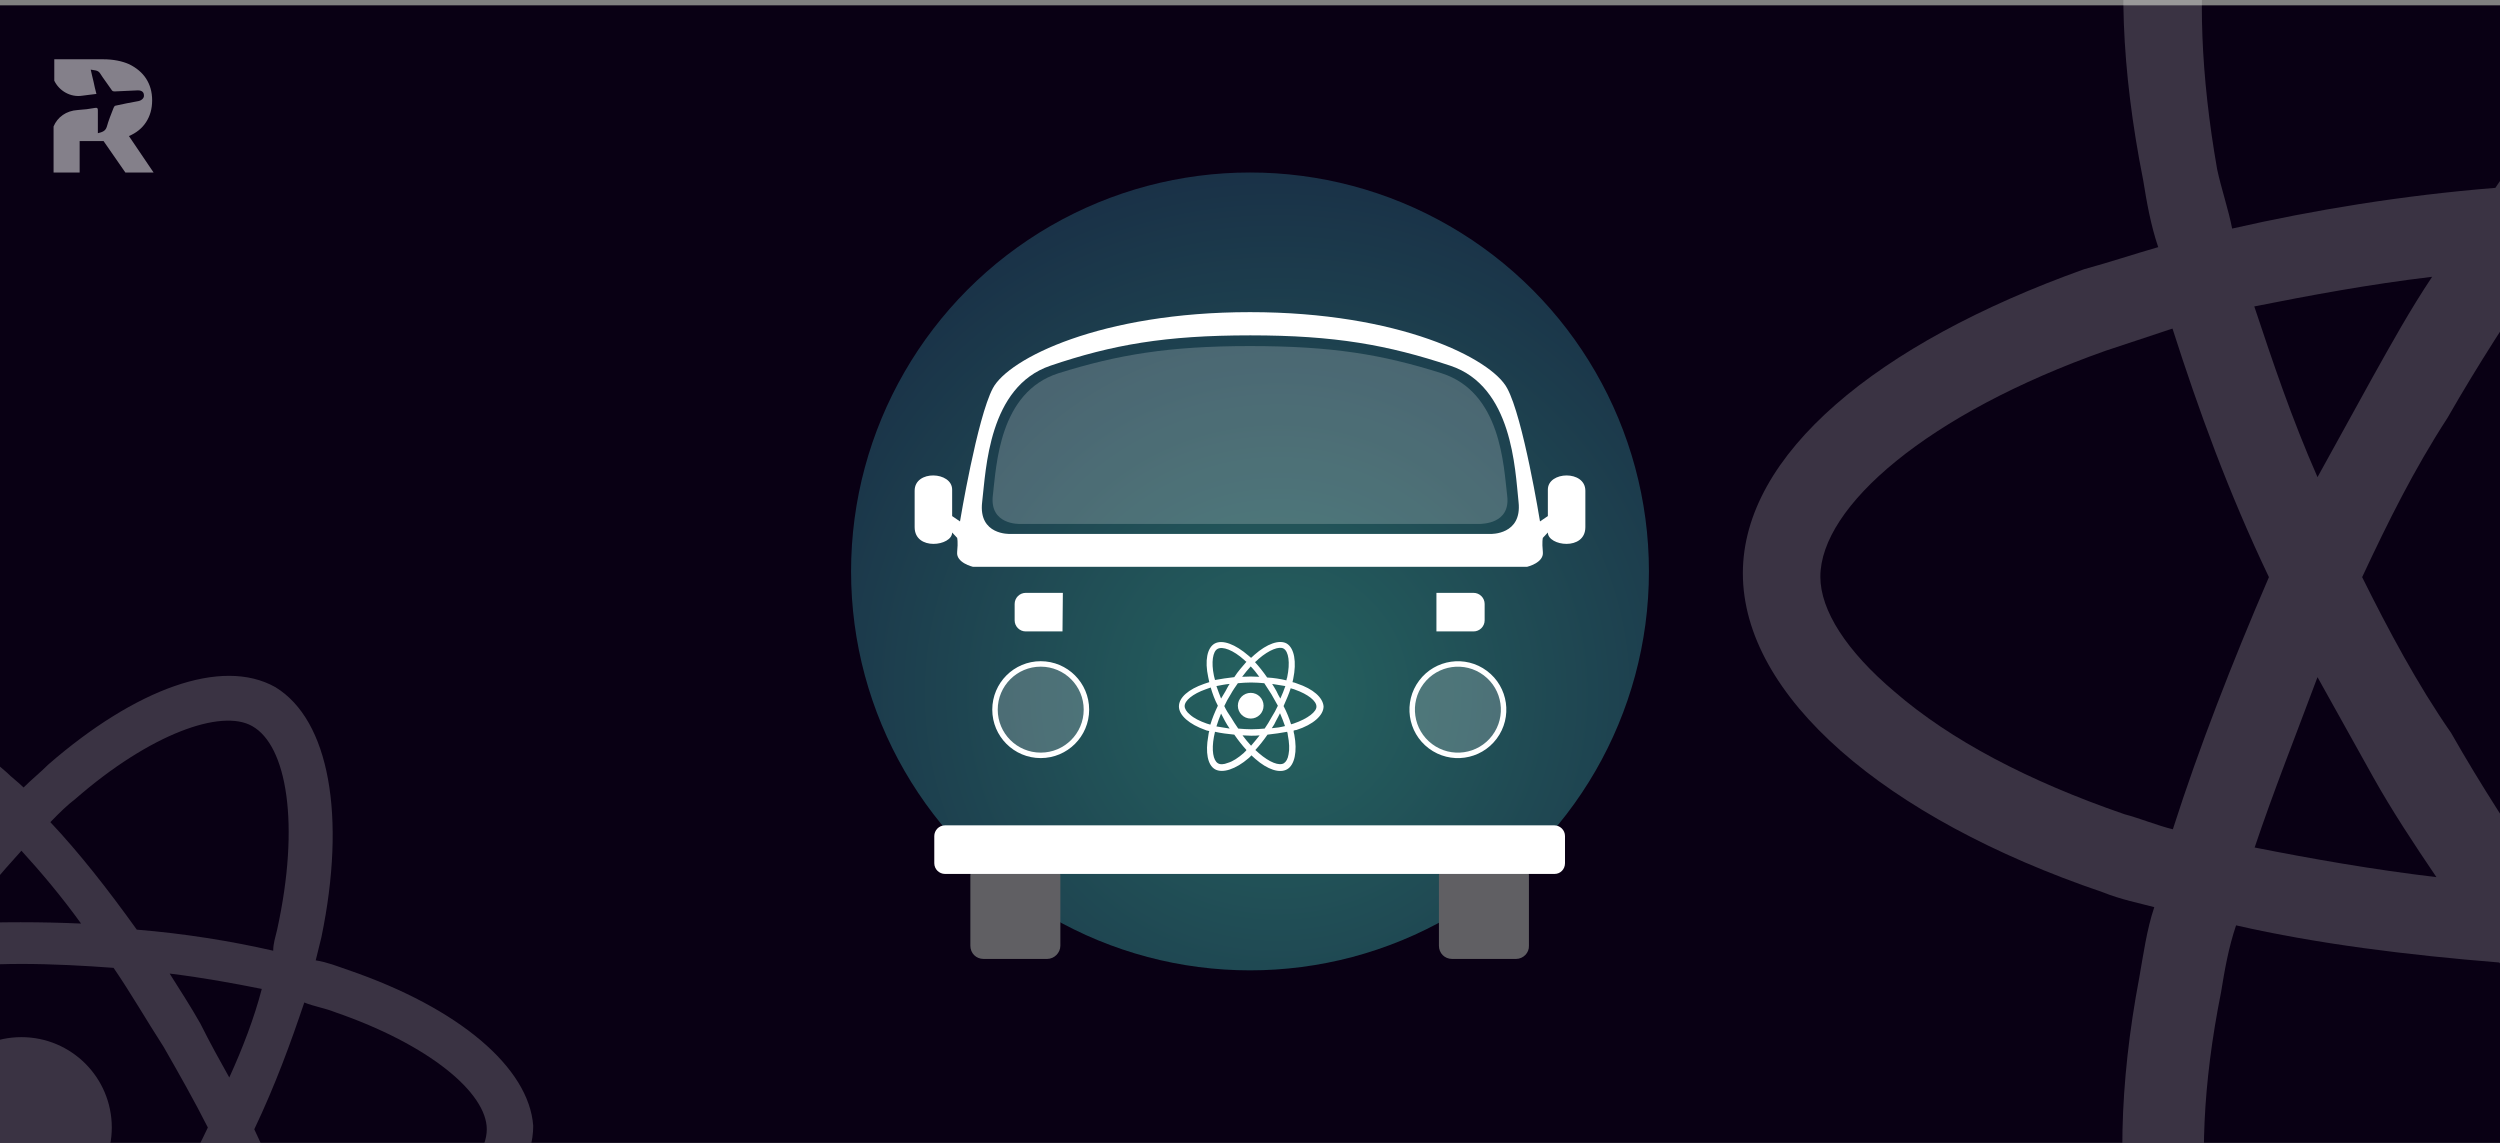 <?xml version="1.0" encoding="utf-8"?>
<!-- Generator: Adobe Illustrator 27.6.0, SVG Export Plug-In . SVG Version: 6.00 Build 0)  -->
<svg version="1.1" id="Layer_1" xmlns="http://www.w3.org/2000/svg" xmlns:xlink="http://www.w3.org/1999/xlink" x="0px" y="0px"
	 viewBox="0 0 700 320" style="enable-background:new 0 0 700 320;" xml:space="preserve">
<rect x="0" y="0" width="700" height="320" fill="#808080" stroke="none"/>
<style type="text/css">
	.st0{fill:#090014;}
	.st1{opacity:0.2;}
	.st2{fill:#FFFFFF;}
	.st3{fill:url(#SVGID_1_);}
	.st4{opacity:0.2;fill:#FFFFFF;enable-background:new    ;}
	.st5{fill:#FFFFFF;fill-opacity:0.2;stroke:#FFFFFF;stroke-width:1.529;stroke-miterlimit:10;}
	.st6{fill:#605F63;}
	.st7{fill:#FFFFFF;fill-opacity:0.2;stroke:#FFFFFF;stroke-width:1.529;stroke-miterlimit:10.001;}
	.st8{opacity:0.5;fill:#FFFFFF;}
</style>
<rect y="1.5" class="st0" width="700" height="318.5"/>
<g class="st1">
	<path class="st2" d="M97.5,271.6c-3.2-1.1-5.9-2.2-9.1-2.7l1.6-6.5c7-33.9,2.2-60.8-12.9-70C62,183.9,37.8,193,13.6,214
		c-2.2,2.2-4.8,4.3-7,6.5c-1.6-1.6-3.2-2.7-4.8-4.3c-25.8-22.6-51.7-32.3-66.7-23.7c-15.1,8.6-19.4,33.9-12.9,66.2
		c0.5,3.2,1.1,6.5,2.2,9.7c-3.8,1.1-7,2.2-10.8,3.2c-30.1,10.8-49.5,26.9-49.5,44.1c0,17.8,20.4,35.5,52.2,46.3
		c2.7,1.1,5.4,1.6,7.5,2.2c-1.1,3.2-1.6,7-2.2,10.2c-5.9,31.2-1.1,56.5,13.5,64.6c15.1,8.6,40.9,0,66.2-22.1
		c2.2-1.6,3.8-3.8,5.9-5.4c2.7,2.2,4.8,4.8,7.5,7c24.2,21,47.9,29.1,63,20.4c15.1-8.6,20.4-35.5,14-68.3c-0.5-2.7-1.1-4.8-1.6-7.5
		c1.6-0.5,3.8-1.1,5.4-1.6c32.8-10.8,53.8-28.5,53.8-46.3C148.1,299,128.7,282.3,97.5,271.6L97.5,271.6z M21.1,223.7
		c21-18.3,40.9-25.3,49.5-20.4c9.7,5.4,13.5,27.4,7,57c-0.5,2.2-1.1,3.8-1.1,5.9c-11.8-2.7-24.8-4.8-38.2-5.9
		c-8.1-11.3-16.1-21.5-24.2-30.1C16.8,227.4,19,225.3,21.1,223.7z M-52.6,330.8l8.1,14.5c2.7,4.8,5.9,9.7,9.1,14.5
		c-9.1-1.1-18.3-2.7-26.4-4.3C-59.1,347.4-55.8,339.4-52.6,330.8L-52.6,330.8z M-52.6,301.7c-3.8-8.6-6.5-16.7-9.1-24.8
		c8.1-1.6,16.7-3.2,25.8-4.3c-3.2,4.8-5.9,9.7-8.6,14.5L-52.6,301.7L-52.6,301.7z M-46.2,316.2c3.8-8.1,7.5-15.6,12.4-23.1
		c4.3-7.5,9.1-15.1,14-22.1c8.6-0.5,17.2-1.1,25.8-1.1s17.8,0.5,25.8,1.1c4.8,7,9.1,14.5,14,22.1c4.3,7.5,8.6,15.1,12.4,22.6
		c-3.8,8.1-8.1,15.6-12.4,23.1c-4.3,7.5-8.6,15.1-13.5,22.1c-8.6,0.5-17.2,1.1-25.8,1.1s-17.2-0.5-25.8-1.1c-4.8-7-9.7-14.5-14-22.1
		C-38.1,331.8-42.4,323.8-46.2,316.2L-46.2,316.2z M56.1,345.3c2.7-4.8,5.4-10.2,8.1-15.1c3.8,8.6,7,17.2,9.7,25.3
		c-8.1,2.2-17.2,3.2-26.4,4.3C50.7,355,53.4,350.1,56.1,345.3L56.1,345.3z M64.2,301.7c-2.7-4.8-5.4-9.7-8.1-15.1
		c-2.7-4.8-5.9-9.7-8.6-14c9.1,1.1,17.8,2.7,25.8,4.3C71.2,285,67.9,293.6,64.2,301.7z M6,238.2c5.4,5.9,11.3,12.9,16.7,20.4
		c-11.3-0.5-22.6-0.5-33.9,0C-5.3,251.1,0.1,244.7,6,238.2z M-59.6,203.8c9.7-5.4,30.7,2.2,52.7,22.1c1.6,1.1,2.7,2.7,4.3,3.8
		c-8.1,9.1-16.7,18.8-24.2,30.1c-13.5,1.1-26.4,3.2-38.2,5.9c-0.5-2.7-1.6-5.9-2.2-8.6C-72,229.6-68.8,208.6-59.6,203.8L-59.6,203.8
		z M-73.6,352.8c-2.2-0.5-4.8-1.6-7-2.2c-14-4.8-25.3-10.8-33.4-17.8c-7-5.9-10.8-11.8-10.8-16.7c0-10.2,15.6-23.7,41.4-32.8
		l9.7-3.2c3.8,11.8,8.1,23.7,14,36.1C-65,328.6-69.8,341-73.6,352.8L-73.6,352.8z M-7.4,408.3c-11.3,9.7-22.1,16.7-31.8,19.9
		c-8.6,3.2-15.6,3.2-19.9,0.5c-9.1-5.4-12.9-25.3-7.5-52.2c0.5-3.2,1.1-6.5,2.2-9.7c11.8,2.7,24.8,4.3,38.2,5.4
		c8.1,11.3,16.1,21.5,24.2,30.1C-3.6,405-5.8,406.6-7.4,408.3L-7.4,408.3z M6.6,394.3c-5.9-6.5-11.3-12.9-17.2-20.4
		c5.4,0,10.8,0.5,16.7,0.5s11.3,0,17.2-0.5C17.3,381.4,12,388.3,6.6,394.3z M80.3,411.5c-1.6,9.1-4.8,15.1-9.1,17.8
		c-9.1,5.4-28-1.6-49-19.4c-2.2-2.2-4.8-4.3-7-6.5c8.1-8.6,16.1-18.8,23.7-30.1c14-1.1,26.9-3.2,38.7-5.9c0.5,2.2,1.1,4.8,1.6,7
		C81.9,388.3,82.5,401.3,80.3,411.5L80.3,411.5z M90.5,350.7l-4.8,1.6c-3.8-11.3-8.6-23.7-14.5-36.1c5.9-12.4,10.2-24.2,14-35.5
		c2.7,1.1,5.9,1.6,8.6,2.7c26.4,9.1,42.5,22.6,42.5,32.8C136.3,327,119.1,341,90.5,350.7L90.5,350.7z"/>
	<circle class="st2" cx="6" cy="315.7" r="25.3"/>
</g>
<g class="st1">
	<path class="st2" d="M938.6,75.4c-6.2-2.1-11.4-4.2-17.7-5.2l3.1-12.5c13.5-65.4,4.2-117.3-24.9-135c-29.1-16.6-75.8,1-122.5,41.5
		c-4.2,4.2-9.3,8.3-13.5,12.5c-3.1-3.1-6.2-5.2-9.3-8.3C703.9-75.1,654.1-93.8,625-77.2C596-60.6,587.7-11.8,600.1,50.5
		c1,6.2,2.1,12.5,4.2,18.7c-7.3,2.1-13.5,4.2-20.8,6.2c-58.1,20.8-95.5,51.9-95.5,85.1c0,34.3,39.5,68.5,100.7,89.3
		c5.2,2.1,10.4,3.1,14.5,4.2c-2.1,6.2-3.1,13.5-4.2,19.7c-11.4,60.2-2.1,109,26,124.6c29.1,16.6,78.9,0,127.7-42.6
		c4.2-3.1,7.3-7.3,11.4-10.4c5.2,4.2,9.3,9.3,14.5,13.5c46.7,40.5,92.4,56.1,121.5,39.5c29.1-16.6,39.5-68.5,27-131.9
		c-1-5.2-2.1-9.3-3.1-14.5c3.1-1,7.3-2.1,10.4-3.1c63.3-20.8,103.8-55,103.8-89.3C1036.2,128.4,998.8,96.2,938.6,75.4L938.6,75.4z
		 M791.2-17c40.5-35.3,78.9-48.8,95.5-39.5c18.7,10.4,26,53,13.5,110.1c-1,4.2-2.1,7.3-2.1,11.4c-22.8-5.2-47.8-9.3-73.7-11.4
		c-15.6-21.8-31.1-41.5-46.7-58.1C782.9-9.7,787-13.9,791.2-17z M648.9,189.6l15.6,28c5.2,9.3,11.4,18.7,17.7,28
		c-17.7-2.1-35.3-5.2-50.9-8.3C636.5,221.8,642.7,206.2,648.9,189.6L648.9,189.6z M648.9,133.6c-7.3-16.6-12.5-32.2-17.7-47.8
		c15.6-3.1,32.2-6.2,49.8-8.3c-6.2,9.3-11.4,18.7-16.6,28L648.9,133.6L648.9,133.6z M661.4,161.6c7.3-15.6,14.5-30.1,23.9-44.6
		c8.3-14.5,17.7-29.1,27-42.6c16.6-1,33.2-2.1,49.8-2.1s34.3,1,49.8,2.1c9.3,13.5,17.7,28,27,42.6c8.3,14.5,16.6,29.1,23.9,43.6
		c-7.3,15.6-15.6,30.1-23.9,44.6c-8.3,14.5-16.6,29.1-26,42.6c-16.6,1-33.2,2.1-49.8,2.1c-16.6,0-33.2-1-49.8-2.1
		c-9.3-13.5-18.7-28-27-42.6C676.9,191.7,668.6,176.1,661.4,161.6L661.4,161.6z M858.6,217.7c5.2-9.3,10.4-19.7,15.6-29.1
		c7.3,16.6,13.5,33.2,18.7,48.8c-15.6,4.2-33.2,6.2-50.9,8.3C848.3,236.4,853.5,227,858.6,217.7L858.6,217.7z M874.2,133.6
		c-5.2-9.3-10.4-18.7-15.6-29.1c-5.2-9.3-11.4-18.7-16.6-27c17.7,2.1,34.3,5.2,49.8,8.3C887.7,101.4,881.5,118,874.2,133.6z
		 M762.1,11.1c10.4,11.4,21.8,24.9,32.2,39.5c-21.8-1-43.6-1-65.4,0C740.3,36,750.7,23.5,762.1,11.1z M635.4-55.4
		c18.7-10.4,59.2,4.2,101.7,42.6c3.1,2.1,5.2,5.2,8.3,7.3c-15.6,17.7-32.2,36.3-46.7,58.1c-26,2.1-50.9,6.2-73.7,11.4
		c-1-5.2-3.1-11.4-4.2-16.6C611.5-5.6,617.8-46,635.4-55.4L635.4-55.4z M608.4,232.2c-4.2-1-9.3-3.1-13.5-4.2
		c-27-9.3-48.8-20.8-64.4-34.3c-13.5-11.4-20.8-22.8-20.8-32.2c0-19.7,30.1-45.7,79.9-63.3l18.7-6.2c7.3,22.8,15.6,45.7,27,69.6
		C625,185.5,615.7,209.4,608.4,232.2L608.4,232.2z M736.1,339.1c-21.8,18.7-42.6,32.2-61.3,38.4c-16.6,6.2-30.1,6.2-38.4,1
		c-17.7-10.4-24.9-48.8-14.5-100.7c1-6.2,2.1-12.5,4.2-18.7c22.8,5.2,47.8,8.3,73.7,10.4c15.6,21.8,31.1,41.5,46.7,58.1
		C743.4,332.9,739.2,336,736.1,339.1L736.1,339.1z M763.1,312.1c-11.4-12.5-21.8-24.9-33.2-39.5c10.4,0,20.8,1,32.2,1
		c11.4,0,21.8,0,33.2-1C783.9,287.2,773.5,300.7,763.1,312.1z M905.4,345.4c-3.1,17.7-9.3,29.1-17.7,34.3
		c-17.7,10.4-54-3.1-94.5-37.4c-4.2-4.2-9.3-8.3-13.5-12.5c15.6-16.6,31.1-36.3,45.7-58.1c27-2.1,51.9-6.2,74.8-11.4
		c1,4.2,2.1,9.3,3.1,13.5C908.5,300.7,909.5,325.6,905.4,345.4L905.4,345.4z M925.1,228.1l-9.3,3.1c-7.3-21.8-16.6-45.7-28-69.6
		c11.4-23.9,19.7-46.7,27-68.5c5.2,2.1,11.4,3.1,16.6,5.2c50.9,17.7,82,43.6,82,63.3C1013.3,182.4,980.1,209.4,925.1,228.1
		L925.1,228.1z"/>
	<circle class="st2" cx="762.1" cy="160.6" r="48.8"/>
</g>
<g>
	<radialGradient id="SVGID_1_" cx="357.68" cy="194.229" r="259.166" gradientUnits="userSpaceOnUse">
		<stop  offset="0" style="stop-color:#43C6AC;stop-opacity:0.5"/>
		<stop  offset="1" style="stop-color:#191654;stop-opacity:0.5"/>
	</radialGradient>
	<circle class="st3" cx="350" cy="160" r="111.7"/>
	<path class="st4" d="M422,138.7c-1-8.3-1.7-28.9-18.4-34.2c-16.7-5.3-30.8-7.6-53.6-7.6s-36.9,2.4-53.6,7.6
		c-16.7,5.3-17.4,25.9-18.4,34.2c-1,8.3,7.5,8,7.5,8h129.1C414.6,146.6,423.1,146.9,422,138.7z"/>
	<path class="st2" d="M433.4,137.1v7.4l-2.2,1.5c0,0-4.7-29.1-9.2-37.3c-4.4-8.3-30.2-21.3-72-21.3s-67.6,13-72,21.3
		c-4.4,8.3-9.2,37.3-9.2,37.3l-2.2-1.5v-7.4c0-5.1-10.5-5.6-10.5,0.3v10.2c0,6.7,10.5,5.3,10.5,1.5l1.4,1.5c0,0,0.3,1,0,4
		s4.4,4.1,4.4,4.1h155.2c0,0,4.7-1.1,4.4-4.1c-0.3-3,0-4,0-4l1.4-1.5c0,3.8,10.5,5.2,10.5-1.5v-10.2
		C443.9,131.6,433.4,131.9,433.4,137.1z M417.4,149.5H282.8c0,0-8.9,0.4-7.8-8.9c1.1-9.3,1.8-32.3,19.1-38.2
		c17.4-5.9,32.2-8.5,56-8.5c23.8,0,38.5,2.7,56,8.5c17.4,5.8,18.1,28.9,19.1,38.2C426.2,149.8,417.4,149.5,417.4,149.5L417.4,149.5z
		"/>
	<g>
		<path class="st2" d="M363.2,191.4c-0.5-0.2-0.8-0.3-1.3-0.4l0.2-0.9c1-4.8,0.3-8.6-1.8-9.9c-2.1-1.2-5.6,0.1-9,3.1
			c-0.3,0.3-0.7,0.6-1,0.9c-0.2-0.2-0.5-0.4-0.7-0.6c-3.7-3.2-7.3-4.6-9.5-3.4c-2.1,1.2-2.8,4.8-1.8,9.4c0.1,0.5,0.2,0.9,0.3,1.4
			c-0.5,0.2-1,0.3-1.5,0.5c-4.3,1.5-7,3.8-7,6.3c0,2.5,2.9,5,7.4,6.6c0.4,0.2,0.8,0.2,1.1,0.3c-0.2,0.5-0.2,1-0.3,1.5
			c-0.8,4.4-0.2,8,1.9,9.2c2.1,1.2,5.8,0,9.4-3.1c0.3-0.2,0.5-0.5,0.8-0.8c0.4,0.3,0.7,0.7,1.1,1c3.4,3,6.8,4.1,8.9,2.9
			c2.1-1.2,2.9-5,2-9.7c-0.1-0.4-0.2-0.7-0.2-1.1c0.2-0.1,0.5-0.2,0.8-0.2c4.7-1.5,7.6-4.1,7.6-6.6
			C370.4,195.3,367.7,192.9,363.2,191.4L363.2,191.4z M352.4,184.5c3-2.6,5.8-3.6,7-2.9c1.4,0.8,1.9,3.9,1,8.1
			c-0.1,0.3-0.2,0.5-0.2,0.8c-1.7-0.4-3.5-0.7-5.4-0.8c-1.1-1.6-2.3-3.1-3.4-4.3C351.8,185.1,352.1,184.8,352.4,184.5z M341.9,199.8
			l1.1,2.1c0.4,0.7,0.8,1.4,1.3,2.1c-1.3-0.2-2.6-0.4-3.7-0.6C341,202.1,341.4,201,341.9,199.8L341.9,199.8z M341.9,195.6
			c-0.5-1.2-0.9-2.4-1.3-3.5c1.1-0.2,2.4-0.5,3.7-0.6c-0.5,0.7-0.8,1.4-1.2,2.1L341.9,195.6L341.9,195.6z M342.8,197.7
			c0.5-1.1,1.1-2.2,1.8-3.3c0.6-1.1,1.3-2.1,2-3.1c1.2-0.1,2.4-0.2,3.7-0.2s2.5,0.1,3.7,0.2c0.7,1,1.3,2.1,2,3.1
			c0.6,1.1,1.2,2.1,1.8,3.2c-0.5,1.1-1.1,2.2-1.8,3.3c-0.6,1.1-1.2,2.1-1.9,3.1c-1.2,0.1-2.4,0.2-3.7,0.2s-2.4-0.1-3.7-0.2
			c-0.7-1-1.4-2.1-2-3.1C344,199.9,343.3,198.8,342.8,197.7L342.8,197.7z M357.3,201.8c0.4-0.7,0.8-1.5,1.1-2.1
			c0.5,1.2,1,2.4,1.4,3.6c-1.1,0.3-2.4,0.5-3.7,0.6C356.6,203.2,357,202.5,357.3,201.8L357.3,201.8z M358.5,195.6
			c-0.4-0.7-0.8-1.4-1.1-2.1c-0.4-0.7-0.8-1.4-1.2-2c1.3,0.2,2.5,0.4,3.7,0.6C359.5,193.3,359,194.5,358.5,195.6z M350.2,186.6
			c0.8,0.8,1.6,1.8,2.4,2.9c-1.6-0.1-3.2-0.1-4.8,0C348.6,188.4,349.4,187.5,350.2,186.6z M340.9,181.7c1.4-0.8,4.4,0.3,7.5,3.1
			c0.2,0.2,0.4,0.4,0.6,0.5c-1.1,1.3-2.4,2.7-3.4,4.3c-1.9,0.2-3.7,0.5-5.4,0.8c-0.1-0.4-0.2-0.8-0.3-1.2
			C339.1,185.4,339.6,182.4,340.9,181.7L340.9,181.7z M338.9,202.9c-0.3-0.1-0.7-0.2-1-0.3c-2-0.7-3.6-1.5-4.7-2.5
			c-1-0.8-1.5-1.7-1.5-2.4c0-1.5,2.2-3.4,5.9-4.7l1.4-0.5c0.5,1.7,1.1,3.4,2,5.1C340.1,199.5,339.4,201.2,338.9,202.9L338.9,202.9z
			 M348.3,210.8c-1.6,1.4-3.1,2.4-4.5,2.8c-1.2,0.5-2.2,0.5-2.8,0.1c-1.3-0.8-1.8-3.6-1.1-7.4c0.1-0.5,0.2-0.9,0.3-1.4
			c1.7,0.4,3.5,0.6,5.4,0.8c1.1,1.6,2.3,3.1,3.4,4.3C348.9,210.3,348.5,210.5,348.3,210.8L348.3,210.8z M350.3,208.8
			c-0.8-0.9-1.6-1.8-2.4-2.9c0.8,0,1.5,0.1,2.4,0.1c0.8,0,1.6,0,2.4-0.1C351.8,207,351.1,207.9,350.3,208.8z M360.8,211.2
			c-0.2,1.3-0.7,2.1-1.3,2.5c-1.3,0.8-4-0.2-7-2.8c-0.3-0.3-0.7-0.6-1-0.9c1.1-1.2,2.3-2.7,3.4-4.3c2-0.2,3.8-0.5,5.5-0.8
			c0.1,0.3,0.2,0.7,0.2,1C361,207.9,361.1,209.8,360.8,211.2L360.8,211.2z M362.2,202.6l-0.7,0.2c-0.5-1.6-1.2-3.4-2.1-5.1
			c0.8-1.8,1.5-3.4,2-5c0.4,0.2,0.8,0.2,1.2,0.4c3.7,1.3,6,3.2,6,4.7C368.7,199.2,366.3,201.2,362.2,202.6L362.2,202.6z"/>
		<circle class="st2" cx="350.2" cy="197.6" r="3.6"/>
	</g>
	<circle class="st5" cx="291.4" cy="198.7" r="12.8"/>
	<path class="st2" d="M297.5,176.8h-10.3c-1.7,0-3.1-1.4-3.1-3.1v-4.6c0-1.7,1.4-3.1,3.1-3.1h10.4L297.5,176.8L297.5,176.8z
		 M402.2,176.8h10.4c1.7,0,3.1-1.4,3.1-3.1v-4.6c0-1.7-1.4-3.1-3.1-3.1h-10.4V176.8L402.2,176.8z"/>
	<path class="st6" d="M293.2,268.5h-17.8c-2.1,0-3.7-1.6-3.7-3.7v-19.7c0-2.1,1.6-3.7,3.7-3.7h17.8c2.1,0,3.7,1.6,3.7,3.7v19.7
		C296.9,266.8,295.2,268.5,293.2,268.5z M424.5,268.5h-17.9c-2.1,0-3.7-1.6-3.7-3.7v-19.7c0-2.1,1.6-3.7,3.7-3.7h17.8
		c2.1,0,3.7,1.6,3.7,3.7v19.7C428.2,266.8,426.5,268.5,424.5,268.5L424.5,268.5z"/>
	<path class="st2" d="M435.3,244.7H264.6c-1.6,0-3-1.3-3-3v-7.6c0-1.6,1.3-3,3-3h170.6c1.6,0,3,1.3,3,3v7.6
		C438.2,243.4,436.9,244.7,435.3,244.7L435.3,244.7z"/>
	<ellipse transform="matrix(0.6 -0.8 0.8 0.6 4.331 406.047)" class="st7" cx="408.2" cy="198.7" rx="12.8" ry="12.8"/>
</g>
<path class="st8" d="M36.1,38.1C36.2,38.1,36.2,38.1,36.1,38.1c2.1-0.9,3.7-2.2,4.8-3.9c1.1-1.7,1.7-3.7,1.7-6.1
	c0-2.4-0.6-4.4-1.7-6.1s-2.7-3-4.7-4c-2-0.9-4.5-1.4-7.3-1.4H15.2v6c1.4,2.9,4.6,4.7,7.8,4.2c1.3-0.2,2.6-0.3,4-0.5
	c-0.3-1.2-0.6-2.3-0.8-3.4c-0.3-1.1-0.5-2.2-0.8-3.4c1,0.2,2,0.1,2.6,1c1,1.6,2.2,3.1,3.2,4.6c0.2,0.4,0.5,0.5,0.9,0.5
	c2.2-0.1,4.3-0.2,6.5-0.3c1.1,0,1.7,0.5,1.7,1.4c0.1,0.7-0.6,1.4-1.5,1.6c-2.2,0.4-4.3,0.8-6.5,1.3c-0.2,0-0.4,0.4-0.5,0.6
	c-0.7,1.8-1.4,3.5-1.9,5.3c-0.4,1.3-1.4,1.5-2.5,1.8c0-0.3,0-0.5,0-0.7c0-1.9,0-3.8,0-5.7c0-0.5-0.1-0.8-0.7-0.7
	c-1.6,0.3-3.2,0.5-4.9,0.6c-3.3,0.2-5.7,2-6.8,4.6v12.9h7.3v-8.8h6.4c0.1,0,0.2,0,0.3,0l6.1,8.8h7.9L36.1,38.1z"/>
</svg>

